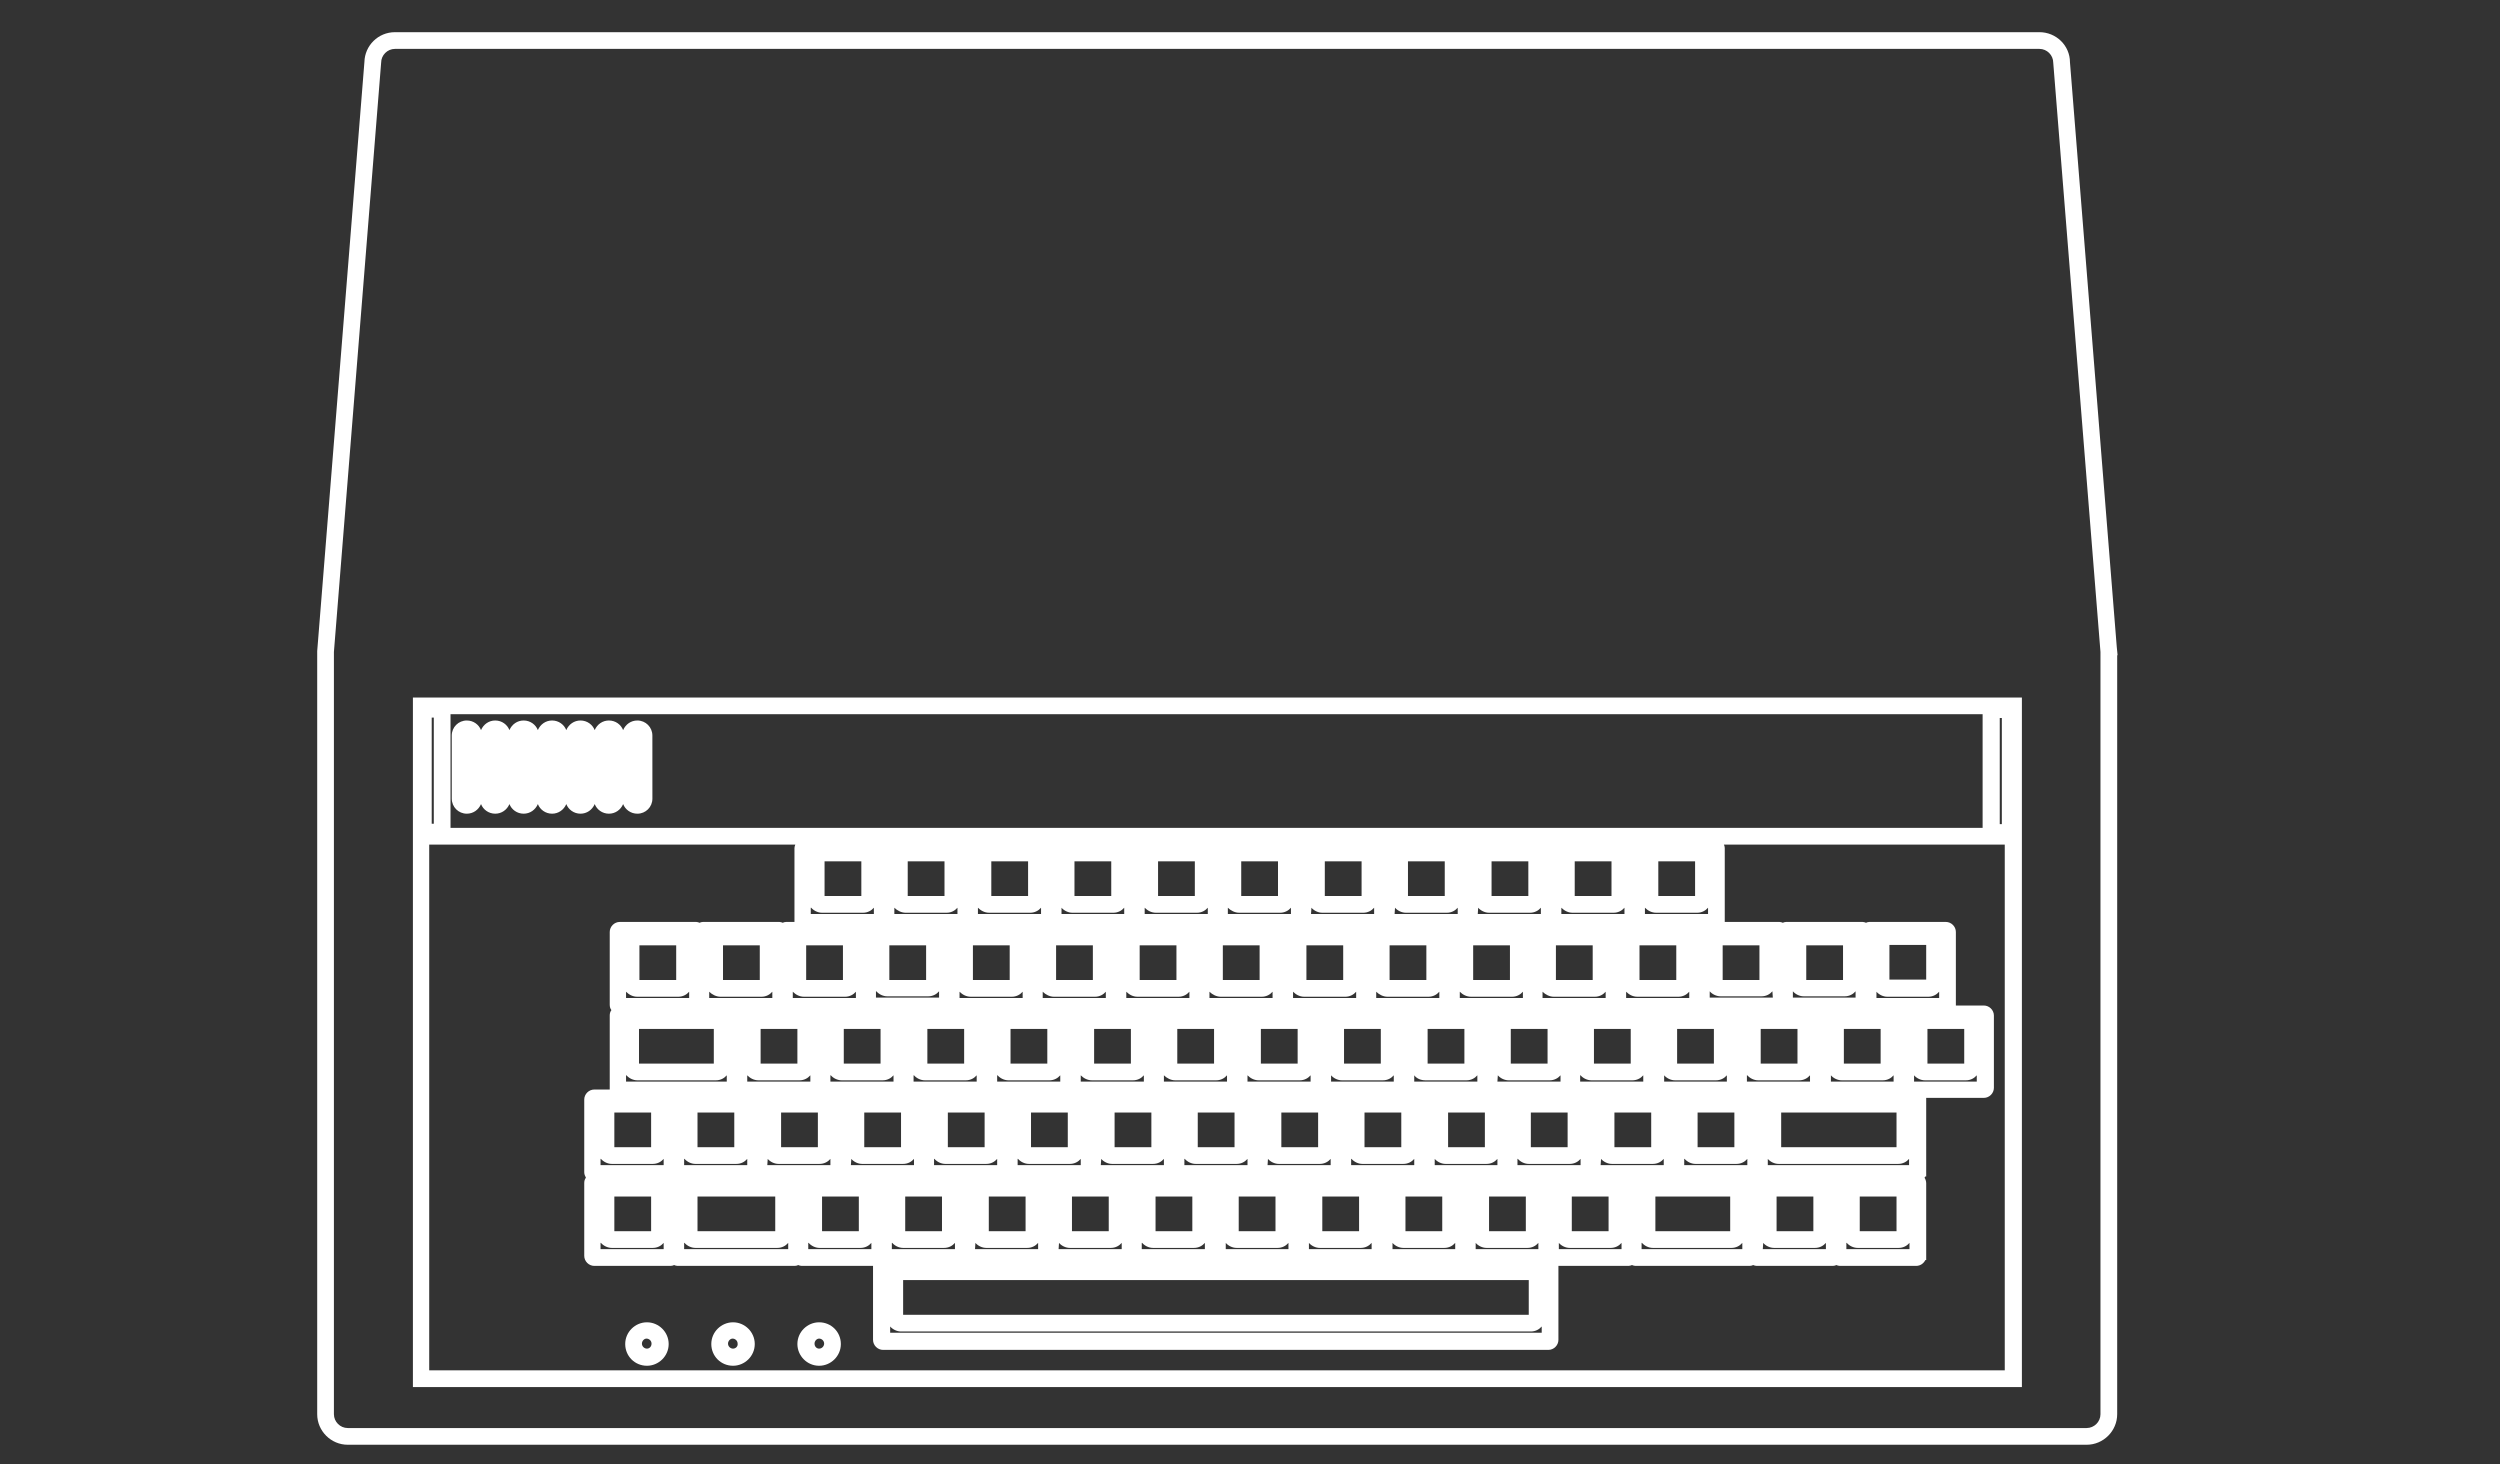<?xml version="1.0" encoding="utf-8"?>
<!-- Generator: Adobe Illustrator 24.0.1, SVG Export Plug-In . SVG Version: 6.00 Build 0)  -->
<svg version="1.1" id="Layer_4" xmlns="http://www.w3.org/2000/svg" xmlns:xlink="http://www.w3.org/1999/xlink" x="0px" y="0px"
	 viewBox="0 0 598.2 350.3" style="enable-background:new 0 0 598.2 350.3;" xml:space="preserve">
<rect x="0" y="0" width="598.2" height="350.3" fill="#333333" stroke="none"/>
<g>
	<path style="fill:#FFFFFF;" d="M108.1,191.1c0,2,1.6,3.6,3.6,3.6c1.5,0,2.8-0.9,3.4-2.3c0.5,1.3,1.8,2.3,3.4,2.3
		c1.5,0,2.8-0.9,3.4-2.3c0.5,1.3,1.8,2.3,3.4,2.3c1.5,0,2.8-0.9,3.4-2.3c0.5,1.3,1.8,2.3,3.4,2.3c1.5,0,2.8-0.9,3.4-2.3
		c0.5,1.3,1.8,2.3,3.4,2.3c1.5,0,2.8-0.9,3.4-2.3c0.5,1.3,1.8,2.3,3.4,2.3c1.5,0,2.8-0.9,3.4-2.3c0.5,1.3,1.8,2.3,3.4,2.3
		c2,0,3.6-1.6,3.6-3.6V176c0-2-1.6-3.6-3.6-3.6c-1.5,0-2.8,0.9-3.4,2.3c-0.5-1.3-1.8-2.3-3.4-2.3c-1.5,0-2.8,0.9-3.4,2.3
		c-0.5-1.3-1.8-2.3-3.4-2.3c-1.5,0-2.8,0.9-3.4,2.3c-0.5-1.3-1.8-2.3-3.4-2.3c-1.5,0-2.8,0.9-3.4,2.3c-0.5-1.3-1.8-2.3-3.4-2.3
		c-1.5,0-2.8,0.9-3.4,2.3c-0.5-1.3-1.8-2.3-3.4-2.3c-1.5,0-2.8,0.9-3.4,2.3c-0.5-1.3-1.8-2.3-3.4-2.3c-2,0-3.6,1.6-3.6,3.6
		L108.1,191.1z"/>
	<path style="fill:#FFFFFF;" d="M98.8,331.9h385v-165h-385V331.9z M102.8,202.1h87.5c-0.1,0.3-0.2,0.5-0.2,0.8v17.4
		c0,0.1,0,0.2,0,0.3l-2,0c-0.3,0-0.6,0.1-0.8,0.2c-0.3-0.1-0.5-0.2-0.8-0.2l-18.3,0c-0.3,0-0.6,0.1-0.8,0.2
		c-0.3-0.1-0.5-0.2-0.8-0.2h-18.3c-1.3,0-2.4,1.1-2.4,2.4v17.4c0,0.5,0.1,0.9,0.4,1.3c-0.3,0.4-0.4,0.8-0.4,1.3l0,17.4
		c0,0.1,0,0.2,0,0.3h-3.7c-1.3,0-2.4,1.1-2.4,2.4v17.4c0,0.5,0.2,0.9,0.4,1.3c-0.3,0.4-0.4,0.8-0.4,1.3v17.4c0,1.3,1.1,2.4,2.4,2.4
		l18.3,0c0.3,0,0.6-0.1,0.8-0.2c0.3,0.1,0.5,0.2,0.8,0.2l28.1,0c0.3,0,0.6-0.1,0.8-0.2c0.3,0.1,0.5,0.2,0.8,0.2l17.1,0
		c0,0.1,0,0.2,0,0.3v17.4c0,1.3,1.1,2.4,2.4,2.4l159.2,0c1.3,0,2.4-1.1,2.4-2.4v-17.4c0-0.1,0-0.2,0-0.3l16.8,0
		c0.3,0,0.5-0.1,0.8-0.2c0.3,0.1,0.5,0.2,0.8,0.2l27.4,0c0.3,0,0.6-0.1,0.8-0.2c0.3,0.1,0.5,0.2,0.8,0.2h18.3c0.3,0,0.6-0.1,0.8-0.2
		c0.3,0.1,0.5,0.2,0.8,0.2l18.3,0c1,0,1.8-0.6,2.2-1.4h0.2v-18.4c0-0.5-0.2-1-0.4-1.3c0.1-0.1,0.1-0.2,0.2-0.3h0.2V263
		c0-0.1,0-0.2,0-0.3h13.8c1.3,0,2.4-1.1,2.4-2.4V243c0-1.3-1.1-2.4-2.4-2.4h-6.7c0-0.1,0-0.2,0-0.3V223c0-1.3-1.1-2.4-2.4-2.4h-18.3
		c-0.3,0-0.6,0.1-0.8,0.2c-0.3-0.1-0.5-0.2-0.8-0.2h-18.3c-0.3,0-0.6,0.1-0.8,0.2c-0.3-0.1-0.5-0.2-0.8-0.2h-13.1c0-0.1,0-0.2,0-0.3
		v-17.4c0-0.3-0.1-0.6-0.2-0.8h67.2v125.8h-377V202.1z M429,237.2c0.6,0.7,1.6,1.2,2.6,1.2l9.8,0c1.1,0,2-0.5,2.6-1.2v1.5H429
		L429,237.2z M432.2,234.5v-8.3h8.8v8.3L432.2,234.5z M460.9,226.1v8.3h-8.8v-8.3H460.9z M451.6,238.5h9.8c1.1,0,2-0.5,2.6-1.2v1.5
		H449l0-1.5C449.6,238,450.6,238.5,451.6,238.5z M445,294.6v-8.3h8.8v8.3H445z M441.9,297.4c0.6,0.7,1.6,1.2,2.6,1.2l9.8,0
		c1.1,0,2-0.5,2.6-1.2v1.5l-15.1,0V297.4z M155.8,286.3v8.3H147v-8.3L155.8,286.3z M143.8,297.4c0.6,0.7,1.6,1.2,2.6,1.2l9.8,0
		c1.1,0,2-0.5,2.6-1.2v1.5l-15.1,0V297.4z M181.8,226.2v8.3h-8.8v-8.3L181.8,226.2z M172.4,238.5l9.8,0c1.1,0,2-0.5,2.6-1.2v1.5
		h-15.1l0-1.5C170.4,238,171.4,238.5,172.4,238.5z M470,246.2v8.3l-8.8,0v-8.3H470z M206.1,206.1v8.3l-8.8,0v-8.3L206.1,206.1z
		 M194.1,217.2c0.6,0.7,1.6,1.2,2.6,1.2l9.8,0c1.1,0,2-0.5,2.6-1.2v1.5h-15.1V217.2z M376.1,294.6v-8.3l8.8,0v8.3H376.1z M373,297.4
		c0.6,0.7,1.6,1.2,2.6,1.2l9.8,0c1.1,0,2-0.5,2.6-1.2l0,1.5H373V297.4z M193.5,297.4c0.6,0.7,1.6,1.2,2.6,1.2l9.8,0
		c1.1,0,2-0.5,2.6-1.2v1.5h-15.1V297.4z M205.5,286.3v8.3h-8.8v-8.3L205.5,286.3z M170.8,246.2l0,8.3l-17.9,0v-8.3L170.8,246.2z
		 M201.7,226.2v8.3h-8.8v-8.3L201.7,226.2z M385.6,206.1v8.3h-8.8v-8.3L385.6,206.1z M376.3,218.4l9.8,0c1.1,0,2-0.5,2.6-1.2l0,1.5
		h-15.1v-1.5C374.3,217.9,375.2,218.4,376.3,218.4z M438.1,258.8v-1.5c0.6,0.7,1.6,1.2,2.6,1.2h9.8c1.1,0,2-0.5,2.6-1.2v1.5H438.1z
		 M441.2,254.5l0-8.3l8.8,0v8.3H441.2z M418.1,257.3c0.6,0.7,1.6,1.2,2.6,1.2l9.8,0c1.1,0,2-0.5,2.6-1.2l0,1.5h-15.1V257.3z
		 M421.3,254.5v-8.3h8.8v8.3L421.3,254.5z M213.5,297.4c0.6,0.7,1.6,1.2,2.6,1.2l9.8,0c1.1,0,2-0.5,2.6-1.2v1.5l-15.1,0V297.4z
		 M166.9,274.5v-8.3h8.8v8.3H166.9z M163.8,277.3c0.6,0.7,1.6,1.2,2.6,1.2h9.8c1.1,0,2-0.5,2.6-1.2v1.5h-15.1V277.3z M182,254.5
		v-8.3l8.8,0v8.3L182,254.5z M181.5,258.5l9.8,0c1.1,0,2-0.5,2.6-1.2v1.5h-15.1v-1.5C179.5,258,180.4,258.5,181.5,258.5z M226,206.1
		v8.3l-8.8,0v-8.3L226,206.1z M216.7,218.4l9.8,0c1.1,0,2-0.5,2.6-1.2v1.5h-15.1v-1.5C214.7,217.9,215.7,218.4,216.7,218.4z
		 M246,206.1v8.3l-8.8,0v-8.3L246,206.1z M236.7,218.4l9.8,0c1.1,0,2-0.5,2.6-1.2v1.5H234v-1.5C234.7,217.9,235.6,218.4,236.7,218.4
		z M392.3,234.5v-8.3l8.8,0v8.3L392.3,234.5z M391.8,238.5h9.8c1.1,0,2-0.5,2.6-1.2v1.5l-15.1,0v-1.5
		C389.8,238,390.7,238.5,391.8,238.5z M225.4,286.3v8.3h-8.8v-8.3L225.4,286.3z M209.7,237.2c0.6,0.7,1.6,1.2,2.6,1.2h9.8
		c1.1,0,2-0.5,2.6-1.2v1.5h-15.1V237.2z M398.2,258.8v-1.5c0.6,0.7,1.6,1.2,2.6,1.2l9.8,0c1.1,0,2-0.5,2.6-1.2l0,1.5L398.2,258.8z
		 M410.1,246.2v8.3h-8.8l0-8.3H410.1z M366.3,274.5v-8.3h8.8v8.3L366.3,274.5z M210.7,246.2v8.3h-8.8v-8.3H210.7z M198.8,257.3
		c0.6,0.7,1.6,1.2,2.6,1.2h9.8c1.1,0,2-0.5,2.6-1.2l0,1.5h-15.1V257.3z M253.4,297.4c0.6,0.7,1.6,1.2,2.6,1.2l9.8,0
		c1.1,0,2-0.5,2.6-1.2v1.5h-15.1L253.4,297.4z M233.4,297.4c0.6,0.7,1.6,1.2,2.6,1.2l9.8,0c1.1,0,2-0.5,2.6-1.2v1.5h-15.1
		L233.4,297.4z M372.3,234.5v-8.3h8.8v8.3H372.3z M371.8,238.5h9.8c1.1,0,2-0.5,2.6-1.2v1.5h-15.1v-1.5
		C369.8,238,370.8,238.5,371.8,238.5z M390.2,246.2v8.3l-8.8,0l0-8.3L390.2,246.2z M345.1,286.3v8.3h-8.8v-8.3L345.1,286.3z
		 M265.3,286.3v8.3h-8.8v-8.3L265.3,286.3z M241.6,226.2v8.3h-8.8v-8.3L241.6,226.2z M232.3,238.5l9.8,0c1.1,0,2-0.5,2.6-1.2v1.5
		h-15.1v-1.5C230.3,238,231.2,238.5,232.3,238.5z M341.3,226.2v8.3h-8.8v-8.3L341.3,226.2z M332,238.5l9.8,0c1.1,0,2-0.5,2.6-1.2
		l0,1.5h-15.1l0-1.5C330,238,331,238.5,332,238.5z M325.2,286.3v8.3h-8.8v-8.3L325.2,286.3z M285.3,286.3v8.3h-8.8v-8.3L285.3,286.3
		z M370.3,246.2v8.3l-8.8,0v-8.3L370.3,246.2z M255.5,266.2v8.3h-8.8v-8.3H255.5z M238.7,257.3c0.6,0.7,1.6,1.2,2.6,1.2l9.8,0
		c1.1,0,2-0.5,2.6-1.2v1.5l-15.1,0V257.3z M250.6,246.2v8.3l-8.8,0v-8.3L250.6,246.2z M350.4,246.2l0,8.3l-8.8,0l0-8.3L350.4,246.2z
		 M275.5,266.2v8.3l-8.8,0v-8.3H275.5z M290.5,246.2v8.3l-8.8,0v-8.3L290.5,246.2z M281.2,258.5l9.8,0c1.1,0,2-0.5,2.6-1.2v1.5
		h-15.1v-1.5C279.2,258,280.2,258.5,281.2,258.5z M318.5,258.8l0-1.5c0.6,0.7,1.6,1.2,2.6,1.2l9.8,0c1.1,0,2-0.5,2.6-1.2v1.5
		L318.5,258.8z M321.6,254.5v-8.3l8.8,0v8.3L321.6,254.5z M306.6,274.5v-8.3h8.8v8.3L306.6,274.5z M301.7,254.5l0-8.3h8.8v8.3H301.7
		z M301.2,258.5h9.8c1.1,0,2-0.5,2.6-1.2l0,1.5h-15.1v-1.5C299.2,258,300.1,258.5,301.2,258.5z M295.4,266.2v8.3l-8.8,0v-8.3H295.4z
		 M283.5,277.3c0.6,0.7,1.6,1.2,2.6,1.2l9.8,0c1.1,0,2-0.5,2.6-1.2v1.5h-15.1V277.3z M303.4,277.3c0.6,0.7,1.6,1.2,2.6,1.2l9.8,0
		c1.1,0,2-0.5,2.6-1.2l0,1.5h-15.1L303.4,277.3z M335.3,266.2v8.3l-8.8,0v-8.3H335.3z M261.8,254.5v-8.3l8.8,0v8.3L261.8,254.5z
		 M261.3,258.5l9.8,0c1.1,0,2-0.5,2.6-1.2l0,1.5h-15.1v-1.5C259.3,258,260.2,258.5,261.3,258.5z M323.4,277.3
		c0.6,0.7,1.6,1.2,2.6,1.2l9.8,0c1.1,0,2-0.5,2.6-1.2l0,1.5h-15.1V277.3z M263.5,277.3c0.6,0.7,1.6,1.2,2.6,1.2l9.8,0
		c1.1,0,2-0.5,2.6-1.2v1.5h-15.1L263.5,277.3z M338.4,258.8l0-1.5c0.6,0.8,1.6,1.2,2.7,1.2l9.8,0c1.1,0,2-0.5,2.6-1.2v1.5
		L338.4,258.8z M243.6,277.3c0.6,0.7,1.6,1.2,2.6,1.2h9.8c1.1,0,2-0.5,2.6-1.2l0,1.5h-15.1V277.3z M305.2,286.3v8.3h-8.8v-8.3
		L305.2,286.3z M361.3,226.2v8.3l-8.8,0v-8.3L361.3,226.2z M352,238.5l9.8,0c1.1,0,2-0.5,2.6-1.2l0,1.5h-15.1v-1.5
		C350,238,350.9,238.5,352,238.5z M321.4,226.2v8.3h-8.8v-8.3L321.4,226.2z M312.1,238.5l9.8,0c1.1,0,2-0.5,2.6-1.2v1.5h-15.1l0-1.5
		C310.1,238,311,238.5,312.1,238.5z M301.4,226.2v8.3h-8.8v-8.3L301.4,226.2z M292.1,238.5l9.8,0c1.1,0,2-0.5,2.6-1.2v1.5h-15.1
		v-1.5C290.1,238,291.1,238.5,292.1,238.5z M281.5,226.2v8.3h-8.8v-8.3L281.5,226.2z M272.2,238.5l9.8,0c1.1,0,2-0.5,2.6-1.2v1.5
		h-15.1l0-1.5C270.2,238,271.1,238.5,272.2,238.5z M261.5,226.2v8.3h-8.8v-8.3L261.5,226.2z M252.2,238.5l9.8,0c1.1,0,2-0.5,2.6-1.2
		l0,1.5h-15.1v-1.5C250.2,238,251.2,238.5,252.2,238.5z M230.7,246.2v8.3l-8.8,0l0-8.3L230.7,246.2z M218.7,257.3
		c0.6,0.7,1.6,1.2,2.6,1.2l9.8,0c1.1,0,2-0.5,2.6-1.2v1.5l-15.1,0V257.3z M235.6,266.2v8.3l-8.8,0v-8.3H235.6z M273.3,297.4
		c0.6,0.7,1.6,1.2,2.6,1.2l9.8,0c1.1,0,2-0.5,2.6-1.2v1.5l-15.1,0V297.4z M293.3,298.9v-1.5c0.6,0.7,1.6,1.2,2.6,1.2l9.8,0
		c1.1,0,2-0.5,2.6-1.2l0,1.5H293.3z M355.3,266.2v8.3l-8.8,0v-8.3H355.3z M358.4,257.3c0.6,0.7,1.6,1.2,2.6,1.2l9.8,0
		c1.1,0,2-0.5,2.6-1.2l0,1.5l-15.1,0L358.4,257.3z M223.6,277.3c0.6,0.7,1.6,1.2,2.6,1.2l9.8,0c1.1,0,2-0.5,2.6-1.2l0,1.5h-15.1
		V277.3z M245.4,286.3v8.3h-8.8v-8.3L245.4,286.3z M313.2,298.9l0-1.5c0.6,0.7,1.6,1.2,2.6,1.2l9.8,0c1.1,0,2-0.5,2.6-1.2l0,1.5
		L313.2,298.9z M343.3,278.8l0-1.5c0.6,0.7,1.6,1.2,2.6,1.2l9.8,0c1.1,0,2-0.5,2.6-1.2l0,1.5H343.3z M378.2,257.3
		c0.6,0.7,1.6,1.2,2.6,1.2l9.8,0c1.1,0,2-0.5,2.6-1.2v1.5h-15.1V257.3z M333.2,298.9v-1.5c0.6,0.7,1.6,1.2,2.6,1.2l9.8,0
		c1.1,0,2-0.5,2.6-1.2v1.5L333.2,298.9z M212.8,234.5v-8.3h8.8v8.3H212.8z M215.6,266.2v8.3l-8.8,0v-8.3H215.6z M395.1,266.2v8.3
		l-8.8,0v-8.3H395.1z M365.7,206.1v8.3h-8.8v-8.3L365.7,206.1z M353.7,217.2c0.6,0.7,1.6,1.2,2.6,1.2h9.8c1.1,0,2-0.5,2.6-1.2v1.5
		h-15.1L353.7,217.2z M333.8,217.2c0.6,0.7,1.6,1.2,2.6,1.2h9.8c1.1,0,2-0.5,2.6-1.2v1.5h-15.1L333.8,217.2z M336.9,214.4v-8.3h8.8
		v8.3H336.9z M313.8,217.2c0.6,0.7,1.6,1.2,2.6,1.2l9.8,0c1.1,0,2-0.5,2.6-1.2l0,1.5h-15.1L313.8,217.2z M317,214.4v-8.3l8.8,0v8.3
		L317,214.4z M305.8,206.1v8.3l-8.8,0v-8.3L305.8,206.1z M296.5,218.4l9.8,0c1.1,0,2-0.5,2.6-1.2l0,1.5h-15.1v-1.5
		C294.5,217.9,295.5,218.4,296.5,218.4z M285.9,206.1v8.3h-8.8v-8.3H285.9z M276.6,218.4h9.8c1.1,0,2-0.5,2.6-1.2v1.5h-15.1v-1.5
		C274.6,217.9,275.5,218.4,276.6,218.4z M254,217.2c0.6,0.7,1.6,1.2,2.6,1.2h9.8c1.1,0,2-0.5,2.6-1.2v1.5H254V217.2z M257.1,214.4
		v-8.3h8.8v8.3H257.1z M195.7,266.2v8.3l-8.8,0v-8.3H195.7z M203.7,277.3c0.6,0.7,1.6,1.2,2.6,1.2l9.8,0c1.1,0,2-0.5,2.6-1.2v1.5
		h-15.1L203.7,277.3z M365.1,286.3v8.3h-8.8v-8.3H365.1z M363.2,277.3c0.6,0.7,1.6,1.2,2.6,1.2l9.8,0c1.1,0,2-0.5,2.6-1.2l0,1.5
		h-15.1V277.3z M383.1,277.3c0.6,0.7,1.6,1.2,2.6,1.2l9.8,0c1.1,0,2-0.5,2.6-1.2v1.5h-15.1L383.1,277.3z M406.2,274.5v-8.3l8.8,0
		v8.3H406.2z M403.1,277.3c0.6,0.7,1.6,1.2,2.6,1.2h9.8c1.1,0,2-0.5,2.6-1.2l0,1.5h-15.1V277.3z M183.7,277.3
		c0.6,0.7,1.6,1.2,2.6,1.2l9.8,0c1.1,0,2-0.5,2.6-1.2v1.5h-15.1L183.7,277.3z M353.1,298.9v-1.5c0.6,0.7,1.6,1.2,2.6,1.2h9.8
		c1.1,0,2-0.5,2.6-1.2v1.5H353.1z M426.2,274.5v-8.3h27.6v8.3H426.2z M149.9,257.3c0.6,0.7,1.6,1.2,2.6,1.2l18.8,0
		c1.1,0,2-0.5,2.6-1.2v1.5h-24.1V257.3z M143.8,277.3c0.6,0.7,1.6,1.2,2.6,1.2l9.8,0c1.1,0,2-0.5,2.6-1.2v1.5h-15.1V277.3z
		 M147,274.5v-8.3h8.8v8.3L147,274.5z M163.8,297.4c0.6,0.7,1.6,1.2,2.6,1.2l19.6,0c1.1,0,2-0.5,2.6-1.2v1.5h-24.9V297.4z
		 M166.9,294.6v-8.3l18.6,0v8.3H166.9z M365.8,306.3v8.3H216.1v-8.3H365.8z M392.9,297.4c0.6,0.7,1.6,1.2,2.6,1.2l18.8,0
		c1.1,0,2-0.5,2.6-1.2v1.5h-24.1V297.4z M396.1,294.6v-8.3l17.9,0v8.3H396.1z M456.9,278.8l-33.9,0l0-1.5c0.6,0.7,1.6,1.2,2.6,1.2
		h28.6c1.1,0,2-0.5,2.6-1.2V278.8z M192.4,238.5l9.8,0c1.1,0,2-0.5,2.6-1.2v1.5h-15.1l0-1.5C190.4,238,191.3,238.5,192.4,238.5z
		 M213,317.4c0.6,0.7,1.6,1.2,2.6,1.2h150.7c1.1,0,2-0.5,2.6-1.2v1.5H213V317.4z M433.9,286.3v8.3l-8.8,0v-8.3L433.9,286.3z
		 M421.9,297.4c0.6,0.7,1.6,1.2,2.6,1.2h9.8c1.1,0,2-0.5,2.6-1.2v1.5h-15.1L421.9,297.4z M458,257.3c0.6,0.7,1.6,1.2,2.6,1.2l9.8,0
		c1.1,0,2-0.5,2.6-1.2v1.5H458L458,257.3z M424.2,238.7h-15.1v-1.5c0.6,0.7,1.6,1.2,2.6,1.2l9.8,0c1.1,0,2-0.5,2.6-1.2L424.2,238.7z
		 M412.2,234.5v-8.3h8.8v8.3H412.2z M396.8,214.4v-8.3l8.8,0v8.3H396.8z M396.3,218.4h9.8c1.1,0,2-0.5,2.6-1.2l0,1.5h-15.1v-1.5
		C394.3,217.9,395.2,218.4,396.3,218.4z M161.8,226.2v8.3H153v-8.3L161.8,226.2z M152.5,238.5l9.8,0c1.1,0,2-0.5,2.6-1.2v1.5h-15.1
		v-1.5C150.5,238,151.4,238.5,152.5,238.5z M478.5,171.8h0.5v25.4h-0.5V171.8z M474.5,198.1H107.8v-27.2h366.6V198.1z M103.8,171.7
		v25.4h-0.5v-25.4H103.8z"/>
	<path style="fill:#FFFFFF;" d="M154.8,316.4c-2.8,0-5.2,2.3-5.2,5.2s2.3,5.2,5.2,5.2c2.8,0,5.2-2.3,5.2-5.2
		S157.6,316.4,154.8,316.4z M154.8,322.7c-0.6,0-1.2-0.5-1.2-1.2c0-0.6,0.5-1.2,1.1-1.2c0.6,0,1.2,0.5,1.2,1.2
		C155.9,322.2,155.4,322.7,154.8,322.7z"/>
	<path style="fill:#FFFFFF;" d="M175.4,316.4c-2.8,0-5.2,2.3-5.2,5.2s2.3,5.2,5.2,5.2c2.8,0,5.2-2.3,5.2-5.2
		S178.2,316.4,175.4,316.4z M175.4,322.7c-0.6,0-1.2-0.5-1.2-1.2c0-0.6,0.5-1.2,1.1-1.2c0.6,0,1.2,0.5,1.2,1.2
		C176.6,322.2,176,322.7,175.4,322.7z"/>
	<path style="fill:#FFFFFF;" d="M196,316.4c-2.8,0-5.2,2.3-5.2,5.2c0,2.8,2.3,5.2,5.2,5.2c2.8,0,5.2-2.3,5.2-5.2
		C201.2,318.7,198.9,316.4,196,316.4z M194.9,321.5c0-0.6,0.5-1.2,1.1-1.2c0.6,0,1.2,0.5,1.2,1.2c0,0.6-0.5,1.2-1.2,1.2
		C195.4,322.7,194.9,322.2,194.9,321.5z"/>
	<path style="fill:#FFFFFF;" d="M506.5,154.8L506.5,154.8L495.3,14.9c0-4-3.3-7.2-7.3-7.2H94.5c-4,0-7.2,3.2-7.3,7.1l-11.3,141
		v182.6c0,4,3.3,7.3,7.3,7.3l416.1,0c4,0,7.3-3.3,7.3-7.3l0-181.6l0.1,0L506.5,154.8z M491.3,15l11.3,141v182.4
		c0,1.8-1.5,3.3-3.3,3.3l-416.1,0c-1.8,0-3.3-1.5-3.3-3.3l0-182.4L91.2,15v0c0-1.8,1.5-3.3,3.3-3.3H488
		C489.8,11.7,491.3,13.2,491.3,15z"/>
</g>
</svg>
